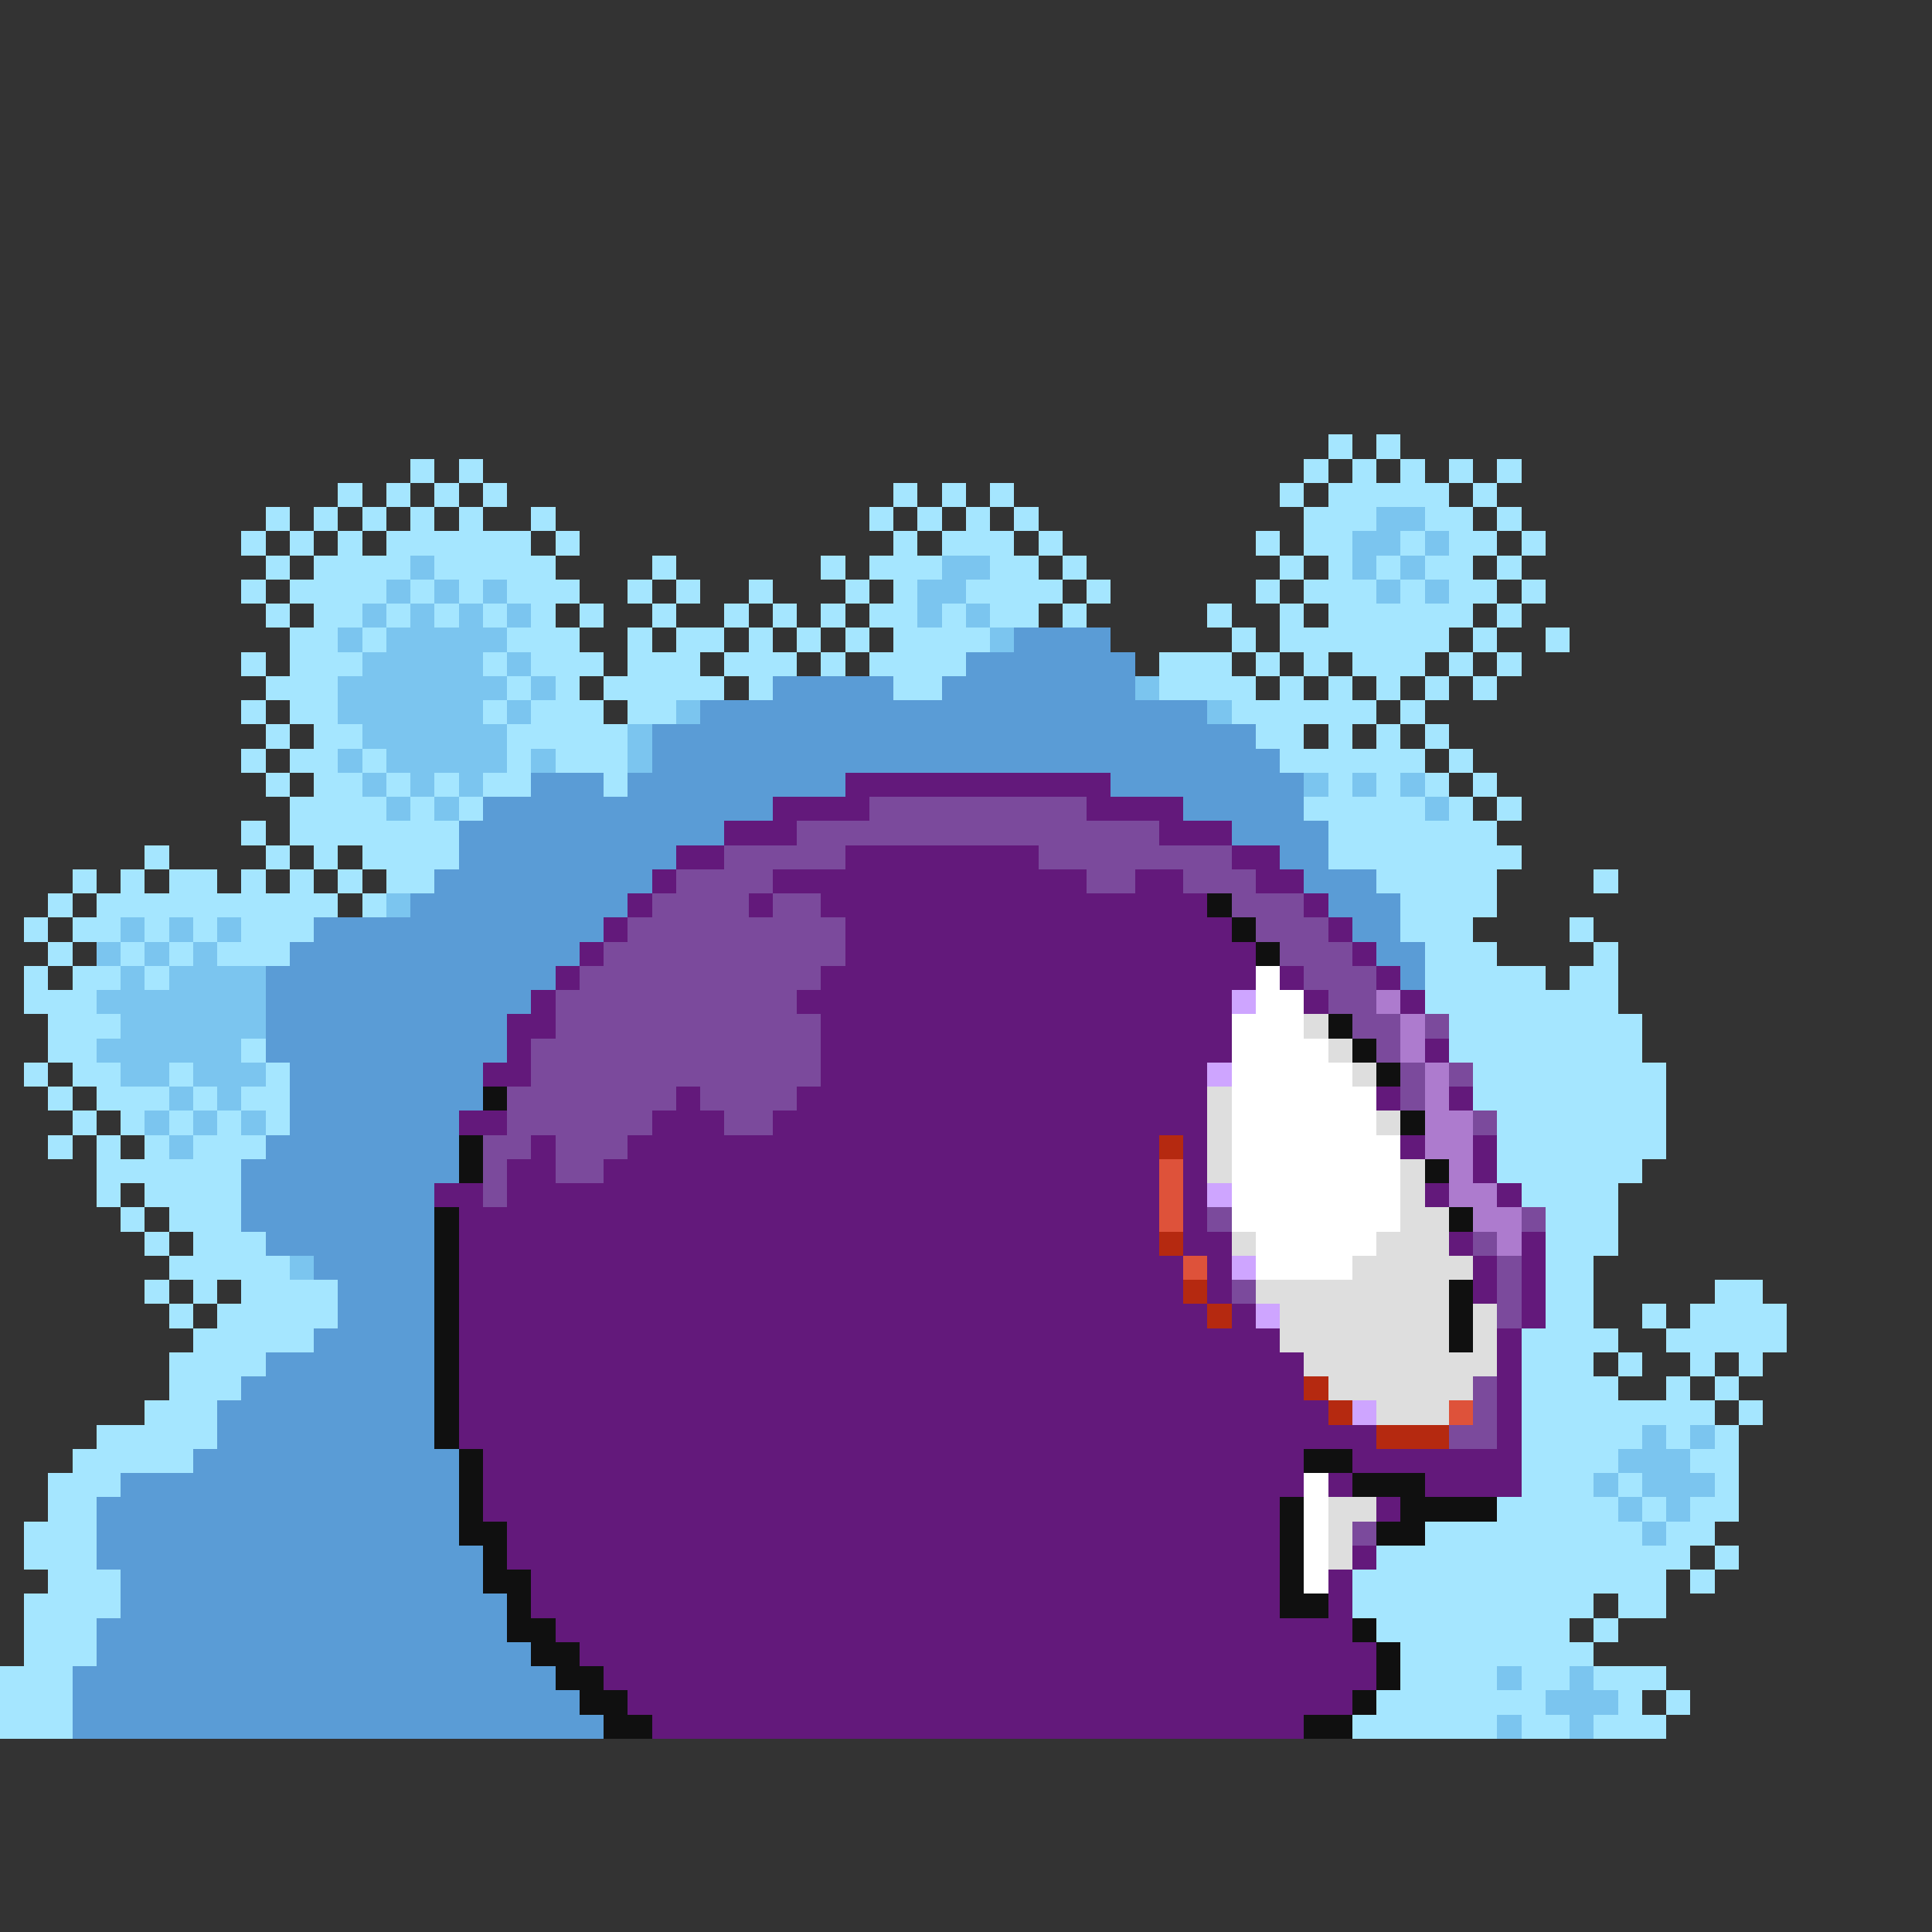 <svg xmlns="http://www.w3.org/2000/svg" viewBox="0 -0.5 80 80" shape-rendering="crispEdges">
<rect x="0" y="-0.5" width="80" height="80" fill="#333333" stroke="none"/>
<path stroke="#a5e6ff" d="M55 18h1M57 18h1M17 19h1M19 19h1M54 19h1M56 19h1M58 19h1M60 19h1M62 19h1M14 20h1M16 20h1M18 20h1M20 20h1M37 20h1M39 20h1M41 20h1M53 20h1M55 20h5M61 20h1M11 21h1M13 21h1M15 21h1M17 21h1M19 21h1M22 21h1M36 21h1M38 21h1M40 21h1M42 21h1M54 21h3M59 21h2M62 21h1M10 22h1M12 22h1M14 22h1M16 22h6M23 22h1M37 22h1M39 22h3M43 22h1M52 22h1M54 22h2M58 22h1M60 22h2M63 22h1M11 23h1M13 23h4M18 23h5M27 23h1M34 23h1M36 23h3M41 23h2M44 23h1M53 23h1M55 23h1M57 23h1M59 23h2M62 23h1M10 24h1M12 24h4M17 24h1M19 24h1M21 24h3M26 24h1M28 24h1M31 24h1M35 24h1M37 24h1M40 24h4M45 24h1M52 24h1M54 24h3M58 24h1M60 24h2M63 24h1M11 25h1M13 25h2M16 25h1M18 25h1M20 25h1M22 25h1M24 25h1M27 25h1M30 25h1M32 25h1M34 25h1M36 25h2M39 25h1M41 25h2M44 25h1M50 25h1M53 25h1M55 25h6M62 25h1M12 26h2M15 26h1M21 26h3M26 26h1M28 26h2M31 26h1M33 26h1M35 26h1M37 26h4M51 26h1M53 26h7M61 26h1M64 26h1M10 27h1M12 27h3M20 27h1M22 27h3M26 27h3M30 27h3M34 27h1M36 27h4M48 27h3M52 27h1M54 27h1M56 27h3M60 27h1M62 27h1M11 28h3M21 28h1M23 28h1M25 28h5M31 28h1M37 28h2M48 28h4M53 28h1M55 28h1M57 28h1M59 28h1M61 28h1M10 29h1M12 29h2M20 29h1M22 29h3M26 29h2M51 29h6M58 29h1M11 30h1M13 30h2M21 30h5M52 30h2M55 30h1M57 30h1M59 30h1M10 31h1M12 31h2M15 31h1M21 31h1M23 31h3M53 31h6M60 31h1M11 32h1M13 32h2M16 32h1M18 32h1M20 32h2M25 32h1M55 32h1M57 32h1M59 32h1M61 32h1M12 33h4M17 33h1M19 33h1M54 33h5M60 33h1M62 33h1M10 34h1M12 34h7M55 34h7M6 35h1M11 35h1M13 35h1M15 35h4M55 35h8M3 36h1M5 36h1M7 36h2M10 36h1M12 36h1M14 36h1M16 36h2M57 36h5M66 36h1M2 37h1M4 37h10M15 37h1M58 37h4M1 38h1M3 38h2M6 38h1M8 38h1M10 38h3M58 38h3M65 38h1M2 39h1M5 39h1M7 39h1M9 39h3M59 39h3M66 39h1M1 40h1M3 40h2M6 40h1M59 40h5M65 40h2M1 41h3M59 41h8M2 42h3M60 42h8M2 43h2M10 43h1M60 43h8M1 44h1M3 44h2M7 44h1M11 44h1M61 44h8M2 45h1M4 45h3M8 45h1M10 45h2M61 45h8M3 46h1M5 46h1M7 46h1M9 46h1M11 46h1M62 46h7M2 47h1M4 47h1M6 47h1M8 47h3M62 47h7M4 48h6M62 48h6M4 49h1M6 49h4M63 49h4M5 50h1M7 50h3M64 50h3M6 51h1M8 51h3M64 51h3M7 52h5M64 52h2M6 53h1M8 53h1M10 53h4M64 53h2M71 53h2M7 54h1M9 54h5M64 54h2M68 54h1M70 54h4M8 55h5M63 55h4M69 55h5M7 56h4M63 56h3M67 56h1M70 56h1M72 56h1M7 57h3M63 57h4M69 57h1M71 57h1M6 58h3M63 58h8M72 58h1M4 59h5M63 59h5M69 59h1M71 59h1M3 60h5M63 60h4M70 60h2M2 61h3M63 61h3M67 61h1M71 61h1M2 62h2M62 62h5M68 62h1M70 62h2M1 63h3M59 63h9M69 63h2M1 64h3M57 64h13M71 64h1M2 65h3M56 65h13M70 65h1M1 66h4M56 66h10M67 66h2M1 67h3M57 67h8M66 67h1M1 68h3M58 68h8M0 69h3M58 69h4M63 69h2M66 69h3M0 70h3M57 70h7M67 70h1M69 70h1M0 71h3M56 71h6M63 71h2M66 71h3" />
<path stroke="#7bc5ef" d="M57 21h2M56 22h2M59 22h1M17 23h1M39 23h2M56 23h1M58 23h1M16 24h1M18 24h1M20 24h1M38 24h2M57 24h1M59 24h1M15 25h1M17 25h1M19 25h1M21 25h1M38 25h1M40 25h1M14 26h1M16 26h5M41 26h1M15 27h5M21 27h1M14 28h7M22 28h1M47 28h1M14 29h6M21 29h1M28 29h1M50 29h1M15 30h6M26 30h1M14 31h1M16 31h5M22 31h1M26 31h1M15 32h1M17 32h1M19 32h1M54 32h1M56 32h1M58 32h1M16 33h1M18 33h1M59 33h1M16 37h1M5 38h1M7 38h1M9 38h1M4 39h1M6 39h1M8 39h1M5 40h1M7 40h4M4 41h7M5 42h6M4 43h6M5 44h2M8 44h3M7 45h1M9 45h1M6 46h1M8 46h1M10 46h1M7 47h1M12 52h1M68 59h1M70 59h1M67 60h3M66 61h1M68 61h3M67 62h1M69 62h1M68 63h1M62 69h1M65 69h1M64 70h3M62 71h1M65 71h1" />
<path stroke="#5a9cd6" d="M42 26h4M40 27h7M32 28h5M39 28h8M29 29h21M27 30h25M27 31h26M22 32h3M26 32h9M46 32h8M20 33h12M49 33h5M19 34h11M51 34h4M19 35h9M53 35h2M18 36h9M54 36h3M17 37h9M55 37h3M13 38h12M56 38h2M12 39h12M57 39h2M11 40h12M58 40h1M11 41h11M11 42h10M11 43h10M12 44h8M12 45h8M12 46h7M11 47h8M10 48h9M10 49h8M10 50h8M11 51h7M13 52h5M14 53h4M14 54h4M13 55h5M11 56h7M10 57h8M9 58h9M9 59h9M8 60h11M5 61h14M4 62h15M4 63h15M4 64h16M5 65h15M5 66h16M4 67h17M4 68h18M3 69h20M3 70h21M3 71h22" />
<path stroke="#63197b" d="M35 32h11M32 33h4M45 33h4M30 34h3M48 34h3M28 35h2M35 35h8M51 35h2M27 36h1M32 36h13M47 36h2M52 36h2M26 37h1M31 37h1M34 37h16M54 37h1M25 38h1M35 38h16M55 38h1M24 39h1M35 39h17M56 39h1M23 40h1M34 40h18M53 40h1M57 40h1M22 41h1M33 41h18M54 41h1M58 41h1M21 42h2M34 42h17M21 43h1M34 43h17M59 43h1M20 44h2M34 44h16M28 45h1M33 45h17M57 45h1M60 45h1M19 46h2M27 46h3M32 46h18M22 47h1M26 47h22M49 47h1M58 47h1M61 47h1M21 48h2M25 48h23M49 48h1M61 48h1M18 49h2M21 49h27M49 49h1M59 49h1M62 49h1M19 50h29M49 50h1M19 51h29M49 51h2M60 51h1M63 51h1M19 52h30M50 52h1M61 52h1M63 52h1M19 53h30M50 53h1M61 53h1M63 53h1M19 54h31M51 54h1M63 54h1M19 55h34M62 55h1M19 56h35M62 56h1M19 57h35M62 57h1M19 58h36M62 58h1M19 59h38M62 59h1M20 60h34M56 60h7M20 61h34M55 61h1M59 61h4M20 62h33M57 62h1M21 63h32M21 64h32M56 64h1M22 65h31M55 65h1M22 66h31M55 66h1M23 67h33M24 68h33M25 69h32M26 70h30M27 71h27" />
<path stroke="#7b4a9c" d="M36 33h9M33 34h15M30 35h5M43 35h8M28 36h4M45 36h2M49 36h3M27 37h4M32 37h2M51 37h3M26 38h9M52 38h3M25 39h10M53 39h3M24 40h10M54 40h3M23 41h10M55 41h2M23 42h11M56 42h2M59 42h1M22 43h12M57 43h1M22 44h12M58 44h1M60 44h1M21 45h7M29 45h4M58 45h1M21 46h6M30 46h2M61 46h1M20 47h2M23 47h3M20 48h1M23 48h2M20 49h1M50 50h1M63 50h1M61 51h1M62 52h1M51 53h1M62 53h1M62 54h1M61 57h1M61 58h1M60 59h2M56 63h1" />
<path stroke="#101010" d="M50 37h1M51 38h1M52 39h1M55 42h1M56 43h1M57 44h1M20 45h1M58 46h1M19 47h1M19 48h1M59 48h1M18 50h1M60 50h1M18 51h1M18 52h1M18 53h1M60 53h1M18 54h1M60 54h1M18 55h1M60 55h1M18 56h1M18 57h1M18 58h1M18 59h1M19 60h1M54 60h2M19 61h1M56 61h3M19 62h1M53 62h1M58 62h4M19 63h2M53 63h1M57 63h2M20 64h1M53 64h1M20 65h2M53 65h1M21 66h1M53 66h2M21 67h2M56 67h1M22 68h2M57 68h1M23 69h2M57 69h1M24 70h2M56 70h1M25 71h2M54 71h2" />
<path stroke="#ffffff" d="M52 40h1M52 41h2M51 42h3M51 43h4M51 44h5M51 45h6M51 46h6M51 47h7M51 48h7M51 49h7M51 50h7M52 51h5M52 52h4M54 61h1M54 62h1M54 63h1M54 64h1M54 65h1" />
<path stroke="#cea5ff" d="M51 41h1M50 44h1M50 49h1M51 52h1M52 54h1M56 58h1" />
<path stroke="#ad7bce" d="M57 41h1M58 42h1M58 43h1M59 44h1M59 45h1M59 46h2M59 47h2M60 48h1M60 49h2M61 50h2M62 51h1" />
<path stroke="#dedede" d="M54 42h1M55 43h1M56 44h1M50 45h1M50 46h1M57 46h1M50 47h1M50 48h1M58 48h1M58 49h1M58 50h2M51 51h1M57 51h3M56 52h5M52 53h8M53 54h7M61 54h1M53 55h7M61 55h1M54 56h8M55 57h6M57 58h3M55 62h2M55 63h1M55 64h1" />
<path stroke="#b52910" d="M48 47h1M48 51h1M49 53h1M50 54h1M54 57h1M55 58h1M57 59h3" />
<path stroke="#de523a" d="M48 48h1M48 49h1M48 50h1M49 52h1M60 58h1" />
</svg>